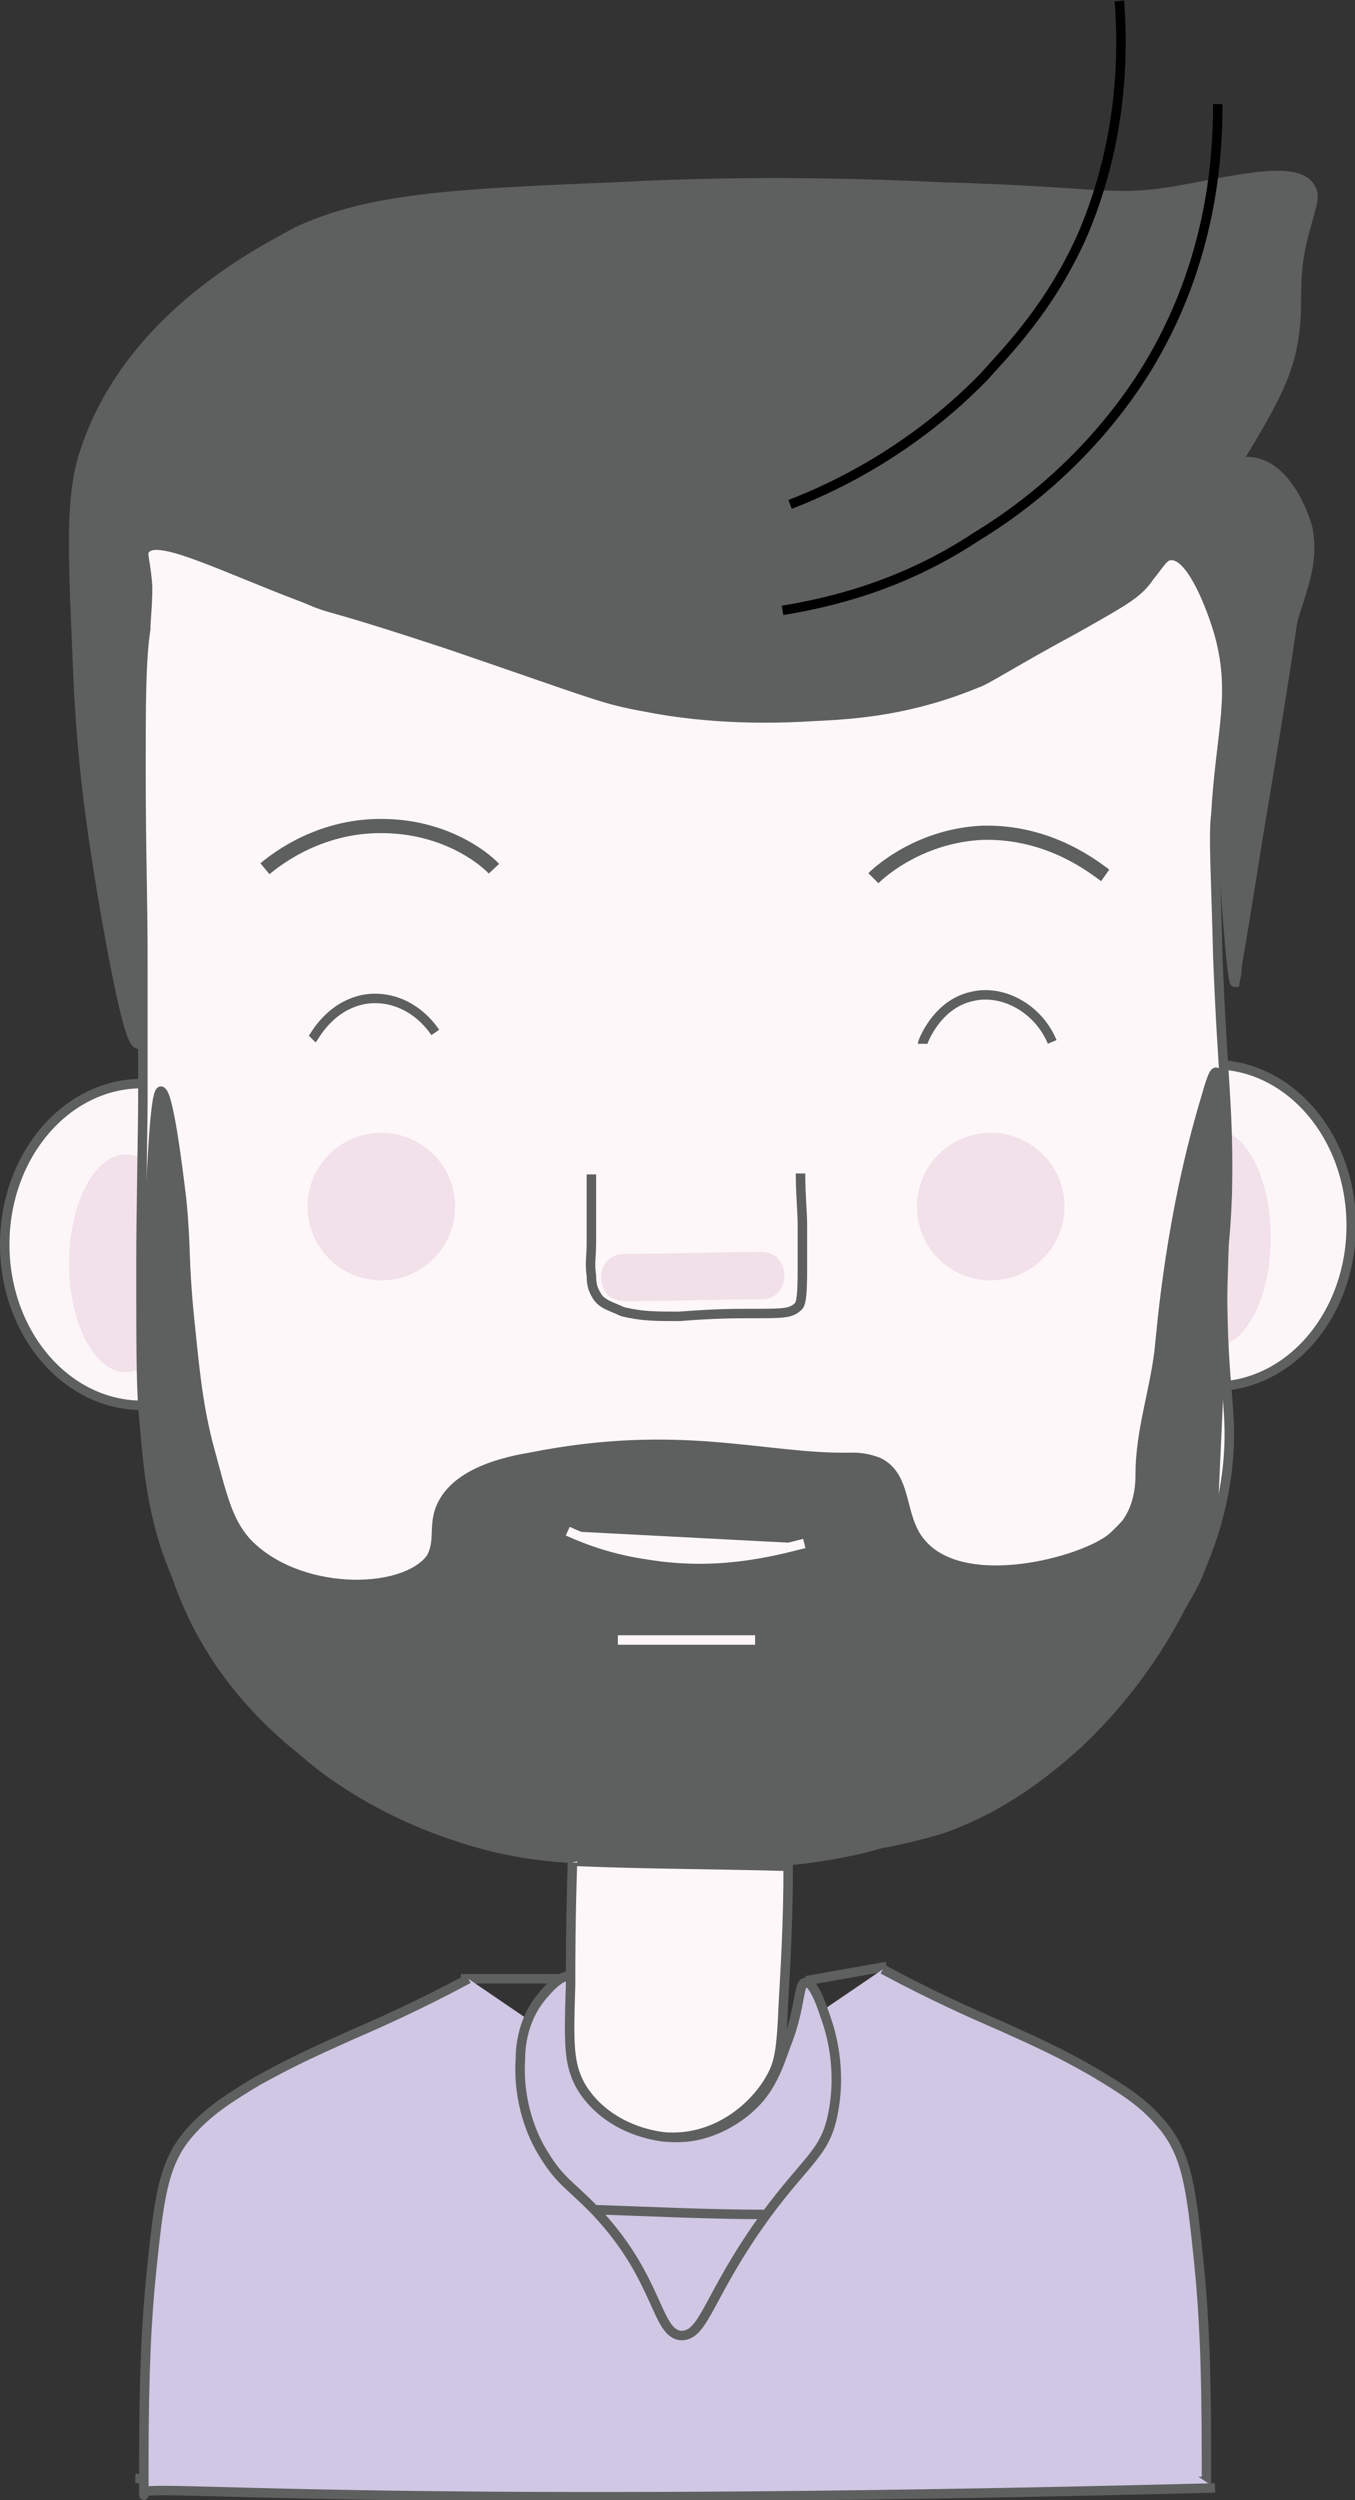<?xml version="1.0" encoding="utf-8"?>
<!-- Generator: Adobe Illustrator 18.1.1, SVG Export Plug-In . SVG Version: 6.00 Build 0)  -->
<svg version="1.1" id="Layer_1" xmlns="http://www.w3.org/2000/svg" xmlns:xlink="http://www.w3.org/1999/xlink" x="0px" y="0px"
	 viewBox="567.5 517.7 143.2 264.2" enable-background="new 567.5 517.7 143.2 264.2" xml:space="preserve">
<rect x="567.5" y="517.7" width="143.2" height="264.2" fill="#333333" stroke="none"/>
<g>
	<path fill="#5E5F5F" stroke="#5E5F5F" stroke-miterlimit="10" d="M698,621.5l0.2-1c0-1,0,0,2.2-14c4-23.8,3.5-22.5,3.8-23.5
		c1-3.3,2.2-6,1.5-9.5c-0.8-2.8-2.8-6.7-6-7c-4.5-0.5-9.5,7-8,10.8c0.7,1.8,2.5,2,3.8,5c1,2.2,0.7,4,0.7,5
		C695.8,596.2,697.5,621.5,698,621.5z"/>
	<path fill="#5E5F5F" stroke="#5E5F5F" stroke-width="1.5" stroke-miterlimit="10" d="M582.2,627.8c-1,0-3.2-12.8-4-17.8
		s-1.8-11.8-2.2-20.8c-0.5-12.5-1-19,0.8-24c4.8-14.2,19-21,22.2-22.8c7.5-3.5,16.2-4,33.8-4.7c14.5-0.8,28-0.3,34,0
		c17.2,0.5,17.8,1.5,24.5,0.5c6-1,13.2-3,14.5-0.5c0.5,0.8,0,1.8-0.5,3.8c-1.5,5-0.8,7.5-1.2,11c-0.5,4.5-2.2,7.5-6,13.8
		c-2,3.3-5.5,9-12,14.8c-5.8,5-11.2,7.8-13.8,8.8c-3.5,1.5-9.8,3.8-17.5,4.5c-7.2,0.5-13-1-24.2-3.8c-11.5-3-21-6.5-24.5-7.8
		c-7.2-2.8-15-3.8-22-7c0,0-2.5-1-2.8-0.5c-0.2,0.2,1.2,1.2,2,3c0.5,1.2,0.3,2.5,0,3c0,0,0,4,0,12
		C583,615.2,583.5,627.5,582.2,627.8z"/>
	<g>
		<g>
			<path fill="#CFC7E3" stroke="#5E5F5F" stroke-miterlimit="10" d="M661.2,725.5c-2.8,0.5-5.7,1-8.5,1.5"/>
			<path fill="#CFC7E3" stroke="#5E5F5F" stroke-miterlimit="10" d="M616.2,726.8c3.8,0,7.5,0,11.2,0"/>
			<path fill="#CFC7E3" stroke="#5E5F5F" stroke-miterlimit="10" d="M660.8,725.8c5.2,2.8,9.5,4.7,12.5,6c4,1.8,6.2,2.8,9.7,4.8
				c3,1.8,5.3,3.2,7.2,5.5c2.8,3.2,3.2,7,4,14.7c0.5,5,0.8,10.3,0.8,20.5c0,1.8,0,3.8,0,2.8s-23.5,1.8-113.2-0.5"/>
			<path fill="#CFC7E3" stroke="#5E5F5F" stroke-miterlimit="10" d="M617,726.8c-5.2,2.8-9.5,4.7-12.5,6c-4,1.8-6.2,2.8-9.8,4.8
				c-3,1.8-5.2,3.2-7.2,5.5c-2.8,3.2-3.2,7-4,14.7c-0.5,5-0.8,10.3-0.8,20.5c0,1.8,0,3.8,0,2.8s23.5,1.8,113.2-0.5"/>
		</g>
		<g>
			<path fill="#CFC7E3" stroke="#5E5F5F" stroke-miterlimit="10" d="M639.5,764.5c2.5,0,2.8-4.3,9-12.8c4.2-5.7,6.2-6.5,7-10.5
				c1-4.8-0.2-8.8-0.7-10.2c-0.2-0.5-1.2-4-2.2-3.8c-0.7,0-0.5,2.5-1.8,6c-0.8,2-1.5,5-4,7.2c-0.2,0.2-4.2,4-9.5,3
				c-4.5-0.8-7.5-4.5-8.5-8c-1.2-4.2,0.5-8.2-0.8-8.8c-1-0.5-2.5,1.2-3,1.8c-2,2.2-2.5,5-2.5,6.8c-0.3,4.5,1.2,8.2,2.5,10.2
				c1.7,2.8,2.8,3.2,5.5,6C637.2,758.5,636.8,764.3,639.5,764.5z"/>
			<path fill="#CFC7E3" stroke="#5E5F5F" stroke-miterlimit="10" d="M630.5,751.2c6,0.2,11.8,0.5,17.8,0.5"/>
		</g>
		<ellipse fill="#FCF6F9" stroke="#5E5F5F" stroke-miterlimit="10" cx="582.5" cy="649.2" rx="14.5" ry="17"/>
		<ellipse fill="#FCF6F9" stroke="#5E5F5F" stroke-miterlimit="10" cx="695.8" cy="647.2" rx="14.5" ry="17"/>
		<ellipse fill="#F2E1E9" cx="695.8" cy="648.5" rx="6" ry="11.5"/>
		<ellipse fill="#F2E1E9" cx="580.8" cy="651.2" rx="6" ry="11.5"/>
		<path fill="#FEF7FA" stroke="#5E5F5F" stroke-miterlimit="10" d="M640.5,713c7.8,0.2,9.5,0.5,14.2,0.2c3.5-0.2,7.5-0.8,12.2-2.2
			c7.2-2.5,12-6.8,14.5-9c1.2-1.2,6.5-6,10.8-14.3c1.8-3.2,4.2-8,5-14.7c0.7-6.2-0.5-8-0.5-19.3c0-5,0.3-4.2,0.5-9.8
			c0.2-9-0.5-12-1-25.2c-0.2-8.5-0.5-12.8-0.2-15c0.5-8.8,2.2-12.8,0.2-19.5c-1-3.2-3-8-5-7.8c-0.7,0-1.2,1-2.2,2.2
			c-1.2,1.8-2.5,2.5-7.8,5.5c-6.5,3.5-9.5,5.5-10.5,5.8c-6.8,2.8-12.5,3.3-17.2,3.5c-7.8,0.5-13.8-0.2-17.8-1
			c-4.5-0.8-5-1.2-20.5-6.5c-14.5-4.8-12-3.5-15.5-5c-8.5-3.2-15.5-6.8-16.8-5.2c-0.5,0.5,0,1,0.2,4c0,2-0.2,3.5-0.2,4.5
			c-0.5,3.2-0.5,8-0.5,14.8c0,9,0.2,12.8,0.2,20.8c0,2.5,0,7.2,0,9.2c0,0.2,0,0.8,0,0.8s0,2,0,4c0,3-0.2,12.2-0.2,17
			c0,8.5,0,12.5,0.2,15.5c0.5,6,0.8,10,2.5,15.2c2.2,6.2,5.3,10.8,6.8,12.8c1.5,2,6,7.8,14,12.2c2,1,8,4.5,16.5,5.8
			C627.2,713.5,626.8,712.5,640.5,713z"/>
		<path fill="none" stroke="#000000" stroke-miterlimit="10" d="M651,571c5.2-2,13.2-6,20.5-13.5c2.2-2.5,7-7.2,10.5-15.2
			c4.2-10,4.2-19.2,3.8-24.5"/>
		<path fill="none" stroke="#000000" stroke-miterlimit="10" d="M650.2,582.2c4.8-0.8,12.5-2.5,20.5-7.8c10.2-6.2,15.5-14,17-16.2
			c8-12,8.5-24.2,8.5-29.5"/>
		<path fill="#FEF7FA" stroke="#5E5F5F" stroke-width="1.5" stroke-miterlimit="10" d="M659.8,610.5c1-1,5.2-4.5,11.5-4.8
			c7.2-0.2,12,3.8,13,4.5"/>
		<path fill="#FEF7FA" stroke="#5E5F5F" stroke-width="1.5" stroke-miterlimit="10" d="M595.5,609.5c1.2-1,6-4.8,13-4.5
			c6,0.2,10,3.2,11.2,4.5"/>
		<path fill="#FEF7FA" stroke="#5E5F5F" stroke-miterlimit="10" d="M600.5,627.5c0.2-0.2,1.8-3.5,5.5-4.2c3-0.5,5.8,1,7.5,3.5"/>
		<path fill="#FEF7FA" stroke="#5E5F5F" stroke-miterlimit="10" d="M665,628c0-0.2,1.5-4.2,5.2-5c3.2-0.8,7,1.2,8.5,4.8"/>
		<path fill="#5E5F5F" stroke="#5E5F5F" stroke-miterlimit="10" d="M584.5,633c0.8,0,1.8,8.2,2.2,11.5c0.5,5.2,0.2,6.2,0.8,12.3
			c0.5,4.7,0.8,8.8,2,13.5c1.5,5.5,2,8,4,10.3c5.3,5.7,16.5,5.7,19.5,1.8c1.2-2,0-3.8,1.5-6.2s4.8-3.8,9-4.5c16-3.2,24.8,0.2,34,0
			c0.5,0,1.5,0,2.8,0.5c3.2,1.5,2.2,5.8,4.5,8.5c4.5,5.5,17.2,2,20.2-0.5c0.8-0.7,1.5-1.5,1.5-1.5c1.5-2,1.5-4.5,1.5-5.2
			c0-4.5,1.5-8.8,2-13c0.3-2.8,1.2-14.5,5-27c0.5-1.8,0.8-2.5,1-2.5c1.8,0,0.8,22.8-0.2,44.5c0,1.5-0.2,4-1.2,7.2
			c-0.5,1.8-1.5,3.8-5.5,9.5c-3.5,5-5.2,7.2-7.2,9.2c-4,3.8-7.8,5.5-10.5,7c-1.5,0.7-6,2.8-12.2,4.5c-8.2,2-14.5,1.8-22.8,1.5
			c-9.5-0.2-14-0.5-20.2-2.5c-8.8-2.8-14.5-7.2-16.5-9c-2.5-2-7.5-6.2-11.2-13.2c-3.5-6.8-4.2-12.5-5.3-18.5
			c-0.8-4.8-0.5-9.8-0.2-19.5C583.5,642.2,583.8,633.2,584.5,633z"/>
		<path fill="#FEF7FA" stroke="#FEF7FA" stroke-miterlimit="10" d="M632.8,691c4.8,0,9.5,0,14.5,0"/>
		<path fill="#FEF7FA" stroke="#FEF7FA" stroke-miterlimit="10" d="M627.5,679.5c2.2,1,5,2,8.5,2.5c7.2,1.2,13-0.3,16.5-1.2"/>
	</g>
	<path fill="none" stroke="#5E5F5F" stroke-miterlimit="10" d="M630,641.8c0,1.8,0,3.2,0,4.2c0,1.8,0,3,0,3c0,1.5-0.2,2.2,0,3.5
		c0,1,0.2,1.5,0.5,2c0.5,1,1.5,1.2,2.8,1.8c2,0.5,3.5,0.5,6,0.5c3.8-0.3,5.8-0.3,7.8-0.3c3,0,4,0,4.7-0.7c0.3-0.2,0.5-0.8,0.5-3.8
		c0-2.5,0-4.5,0-4.8c0-1.5-0.2-3.2-0.2-5.5"/>
	<g>
		<g>
			<path fill="#F1E0E8" d="M633.5,655.2c4.8,0,9.8-0.2,14.5-0.2c3.2,0,3.2-5,0-5c-4.7,0-9.7,0.2-14.5,0.2
				C630.2,650.2,630.2,655.2,633.5,655.2L633.5,655.2z"/>
		</g>
	</g>
	<circle fill="#F2E1E9" cx="672.2" cy="645.2" r="7.8"/>
	<circle fill="#F2E1E9" cx="607.8" cy="645.2" r="7.8"/>
	<path fill="#FEF7FA" stroke="#5E5F5F" stroke-miterlimit="10" d="M628,714.5c-0.2,6-0.2,10.5-0.2,13c-0.2,6.2-0.2,8.2,1,10.5
		c1.7,3,5,5,8.8,5.5c5.5,0.5,9.8-3.2,11.5-6.5c0.8-1.5,1-3,1.2-7.8c0.2-3.5,0.5-8.5,0.5-14.3h-0.5c-7.2-0.2-14.5-0.2-21.8-0.5"/>
</g>
</svg>
